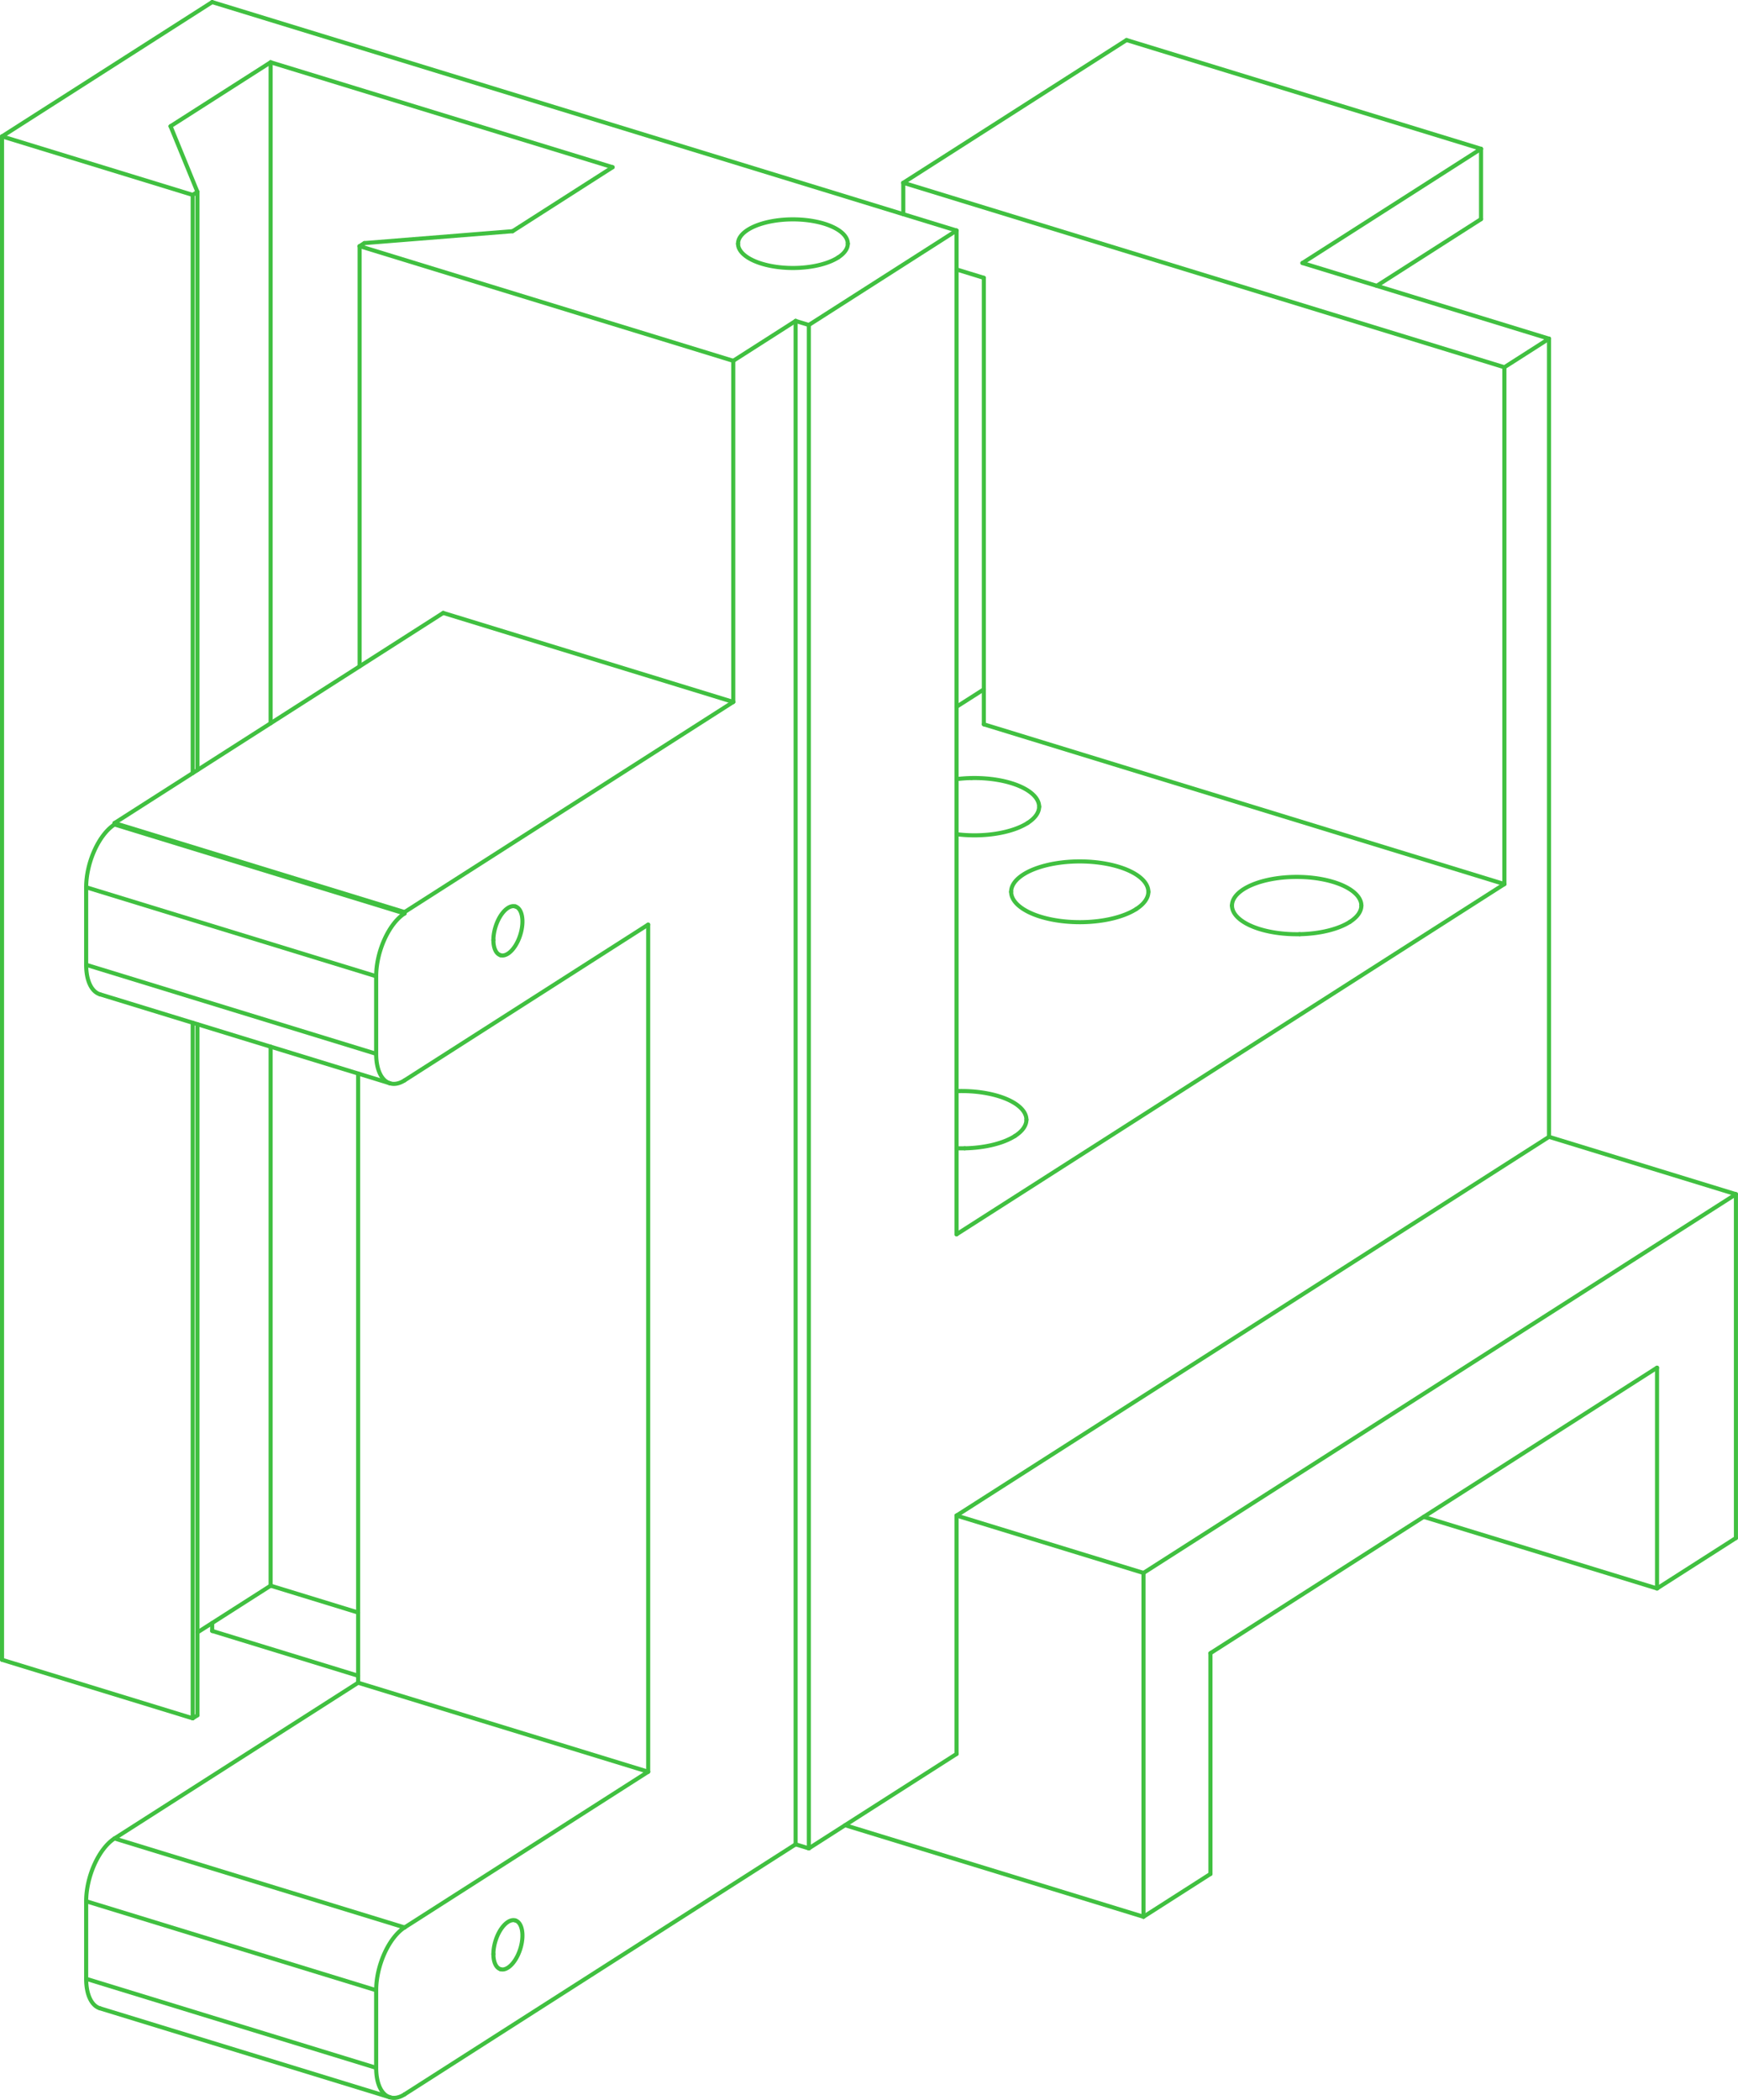 <?xml version='1.0' encoding='utf-8'?>
<svg width="424.682mm" height="513mm" viewBox="-19.002 -28.239 44.331 53.55" version="1.1" xmlns="http://www.w3.org/2000/svg">
  <g transform="scale(1,-1)" stroke-linecap="round">
    <g fill="none" stroke="rgb(64,192,64)" stroke-width="0.104" id="Visible">
      <line x1="-0.299" y1="19.038" x2="-0.299" y2="10.339" />
      <line x1="-0.299" y1="10.339" x2="-8.683" y2="4.98" />
      <line x1="-8.683" y1="4.98" x2="-8.683" y2="4.945" />
      <path d="M -8.683,4.945 A 1.27,0.649 -107.058 0,1 -9.407,3.344" />
      <line x1="-9.407" y1="3.344" x2="-9.407" y2="1.366" />
      <path d="M -9.407,1.366 A 1.27,0.649 -107.058 0,1 -9.056,0.614" />
      <path d="M -9.056,0.614 A 1.27,0.649 -107.058 0,1 -8.683,0.689" />
      <line x1="-8.683" y1="0.689" x2="-2.469" y2="4.661" />
      <line x1="-2.469" y1="4.661" x2="-2.469" y2="-16.942" />
      <line x1="-2.469" y1="-16.942" x2="-8.683" y2="-20.913" />
      <path d="M -8.683,-20.913 A 1.27,0.649 -107.058 0,1 -9.407,-22.514" />
      <line x1="-9.407" y1="-22.514" x2="-9.407" y2="-24.492" />
      <path d="M -9.407,-24.492 A 1.27,0.649 -107.058 0,1 -9.056,-25.244" />
      <path d="M -9.056,-25.244 A 1.27,0.649 -107.058 0,1 -8.683,-25.169" />
      <line x1="-8.683" y1="-25.169" x2="1.292" y2="-18.793" />
      <line x1="1.292" y1="20.055" x2="1.292" y2="-18.793" />
      <line x1="1.292" y1="20.055" x2="-0.299" y2="19.038" />
      <path d="M -6.417,4.266 A 0.65,0.332 72.942 0,0 -5.856,5.124" />
      <path d="M -5.856,5.124 A 0.65,0.332 72.942 1,0 -6.237,3.881" />
      <path d="M -6.237,3.881 A 0.65,0.332 72.942 0,0 -6.417,4.266" />
      <path d="M -6.417,-21.592 A 0.65,0.332 72.942 0,0 -5.856,-20.734" />
      <path d="M -5.856,-20.734 A 0.65,0.332 72.942 1,0 -6.237,-21.977" />
      <path d="M -6.237,-21.977 A 0.65,0.332 72.942 0,0 -6.417,-21.592" />
      <line x1="-13.59" y1="-13.351" x2="-13.59" y2="-13.15" />
      <line x1="-18.95" y1="-14.087" x2="-18.95" y2="24.761" />
      <line x1="-13.59" y1="28.186" x2="-18.95" y2="24.761" />
      <line x1="11.873" y1="-13.918" x2="23.264" y2="-6.638" />
      <line x1="23.264" y1="-12.268" x2="23.264" y2="-6.638" />
      <line x1="23.264" y1="-12.268" x2="25.276" y2="-10.982" />
      <line x1="25.276" y1="-10.982" x2="25.276" y2="-2.214" />
      <line x1="10.165" y1="-11.872" x2="25.276" y2="-2.214" />
      <line x1="10.165" y1="-11.872" x2="10.165" y2="-20.64" />
      <line x1="11.873" y1="-19.548" x2="10.165" y2="-20.64" />
      <line x1="11.873" y1="-13.918" x2="11.873" y2="-19.548" />
      <line x1="-9.829" y1="21.962" x2="-0.299" y2="19.038" />
      <line x1="1.292" y1="20.055" x2="1.629" y2="19.952" />
      <line x1="1.629" y1="19.952" x2="5.397" y2="22.36" />
      <line x1="5.397" y1="22.36" x2="-13.59" y2="28.186" />
      <line x1="-18.95" y1="24.761" x2="-14.087" y2="23.269" />
      <line x1="-14.087" y1="23.269" x2="-13.966" y2="23.346" />
      <line x1="-13.966" y1="23.346" x2="-14.652" y2="25.02" />
      <line x1="-14.652" y1="25.02" x2="-12.099" y2="26.651" />
      <line x1="-12.099" y1="26.651" x2="-3.376" y2="23.975" />
      <line x1="-3.376" y1="23.975" x2="-5.928" y2="22.343" />
      <line x1="-5.928" y1="22.343" x2="-9.708" y2="22.04" />
      <line x1="-9.708" y1="22.04" x2="-9.829" y2="21.962" />
      <path d="M 2.374,21.672 A 1.4,0.62 180 0,0 -0.177,22.025" />
      <path d="M -0.177,22.025 A 1.4,0.62 180 0,0 2.623,22.025" />
      <path d="M 2.623,22.025 A 1.4,0.62 180 0,0 2.374,21.672" />
      <line x1="-14.087" y1="-15.579" x2="-14.087" y2="2.158" />
      <line x1="-14.087" y1="8.525" x2="-14.087" y2="23.269" />
      <line x1="-13.966" y1="-15.502" x2="-14.087" y2="-15.579" />
      <line x1="-13.966" y1="23.346" x2="-13.966" y2="8.602" />
      <line x1="-13.966" y1="2.12" x2="-13.966" y2="-15.502" />
      <line x1="-18.95" y1="-14.087" x2="-14.087" y2="-15.579" />
      <line x1="-9.867" y1="0.863" x2="-9.867" y2="-14.672" />
      <line x1="-9.867" y1="-14.672" x2="-2.469" y2="-16.942" />
      <path d="M -16.454,-22.974 A 1.27,0.649 72.942 0,0 -16.804,-22.222" />
      <path d="M -16.804,-20.244 A 1.27,0.649 72.942 0,0 -16.081,-18.643" />
      <line x1="-16.804" y1="-22.222" x2="-16.804" y2="-20.244" />
      <line x1="-16.081" y1="-18.643" x2="-9.867" y2="-14.672" />
      <line x1="-9.867" y1="-12.882" x2="-12.099" y2="-12.197" />
      <line x1="-12.099" y1="-12.197" x2="-13.966" y2="-13.389" />
      <line x1="5.397" y1="-16.488" x2="1.629" y2="-18.896" />
      <line x1="1.292" y1="-18.793" x2="1.629" y2="-18.896" />
      <line x1="16.114" y1="20.95" x2="18.775" y2="22.651" />
      <line x1="5.397" y1="21.368" x2="6.093" y2="21.154" />
      <line x1="1.629" y1="-18.896" x2="1.629" y2="19.952" />
      <line x1="5.397" y1="22.36" x2="5.397" y2="-3.237" />
      <line x1="10.165" y1="-20.64" x2="2.554" y2="-18.305" />
      <line x1="-9.867" y1="-14.494" x2="-13.59" y2="-13.351" />
      <line x1="10.165" y1="-11.872" x2="5.397" y2="-10.409" />
      <line x1="5.397" y1="-10.409" x2="5.397" y2="-16.488" />
      <line x1="14.219" y1="21.532" x2="20.509" y2="19.602" />
      <line x1="20.509" y1="-0.751" x2="20.509" y2="19.602" />
      <line x1="25.276" y1="-2.214" x2="20.509" y2="-0.751" />
      <line x1="6.093" y1="21.154" x2="6.093" y2="9.768" />
      <path d="M 9.977,5.056 A 1.75,0.775 180 0,0 6.789,5.497" />
      <path d="M 6.789,5.497 A 1.75,0.775 180 0,0 10.289,5.497" />
      <path d="M 10.289,5.497 A 1.75,0.775 180 0,0 9.977,5.056" />
      <line x1="17.312" y1="-10.442" x2="23.264" y2="-12.268" />
      <line x1="20.509" y1="-0.751" x2="5.397" y2="-10.409" />
      <line x1="5.397" y1="10.216" x2="6.093" y2="10.66" />
      <line x1="20.509" y1="19.602" x2="19.37" y2="18.874" />
      <line x1="19.37" y1="5.694" x2="19.37" y2="18.874" />
      <line x1="5.397" y1="-3.237" x2="19.37" y2="5.694" />
      <line x1="19.37" y1="5.694" x2="6.093" y2="9.768" />
      <path d="M 5.778,8.398 A 1.65,0.731 180 0,0 7.503,7.668" />
      <path d="M 7.503,7.668 A 1.65,0.731 180 0,0 7.209,7.252" />
      <path d="M 7.209,7.252 A 1.65,0.731 180 0,0 5.397,6.966" />
      <path d="M 5.397,8.371 A 1.65,0.731 180 0,0 5.778,8.398" />
      <path d="M 5.604,-1.044 A 1.65,0.731 180 0,0 5.397,-1.042" />
      <path d="M 5.397,0.414 A 1.65,0.731 180 0,0 7.179,-0.314" />
      <path d="M 7.179,-0.314 A 1.65,0.731 180 0,0 6.886,-0.73" />
      <path d="M 6.886,-0.73 A 1.65,0.731 180 0,0 5.604,-1.044" />
      <path d="M 14.147,4.416 A 1.65,0.731 180 0,0 12.422,5.146" />
      <path d="M 12.422,5.146 A 1.65,0.731 180 0,0 15.722,5.146" />
      <path d="M 15.722,5.146 A 1.65,0.731 180 0,0 15.429,4.73" />
      <path d="M 15.429,4.73 A 1.65,0.731 180 0,0 14.147,4.416" />
      <line x1="-9.829" y1="21.962" x2="-9.829" y2="11.246" />
      <line x1="-7.697" y1="12.609" x2="-0.299" y2="10.339" />
      <line x1="-12.099" y1="26.651" x2="-12.099" y2="9.795" />
      <line x1="-12.099" y1="1.548" x2="-12.099" y2="-12.197" />
      <line x1="9.733" y1="27.218" x2="18.775" y2="24.444" />
      <line x1="18.775" y1="24.444" x2="18.775" y2="22.651" />
      <line x1="14.219" y1="21.532" x2="18.775" y2="24.444" />
      <line x1="9.733" y1="27.218" x2="4.038" y2="23.578" />
      <line x1="4.038" y1="23.578" x2="4.038" y2="22.778" />
      <line x1="19.37" y1="18.874" x2="4.038" y2="23.578" />
      <line x1="-16.081" y1="7.25" x2="-7.697" y2="12.609" />
      <line x1="-8.683" y1="4.98" x2="-16.081" y2="7.25" />
      <path d="M -16.454,2.884 A 1.27,0.649 72.942 0,0 -16.804,3.636" />
      <line x1="-16.804" y1="3.636" x2="-16.804" y2="5.613" />
      <path d="M -16.804,5.613 A 1.27,0.649 72.942 0,0 -16.081,7.214" />
      <line x1="-16.081" y1="7.214" x2="-16.081" y2="7.25" />
      <line x1="-16.081" y1="7.214" x2="-8.683" y2="4.945" />
      <line x1="-9.407" y1="-24.492" x2="-16.804" y2="-22.222" />
      <line x1="-8.683" y1="-20.913" x2="-16.081" y2="-18.643" />
      <line x1="-9.407" y1="-22.514" x2="-16.804" y2="-20.244" />
      <line x1="-9.407" y1="3.344" x2="-16.804" y2="5.613" />
      <line x1="-16.804" y1="3.636" x2="-9.407" y2="1.366" />
      <line x1="-9.056" y1="-25.244" x2="-16.454" y2="-22.974" />
      <line x1="-9.056" y1="0.614" x2="-16.454" y2="2.884" />
    </g>
  </g>
</svg>